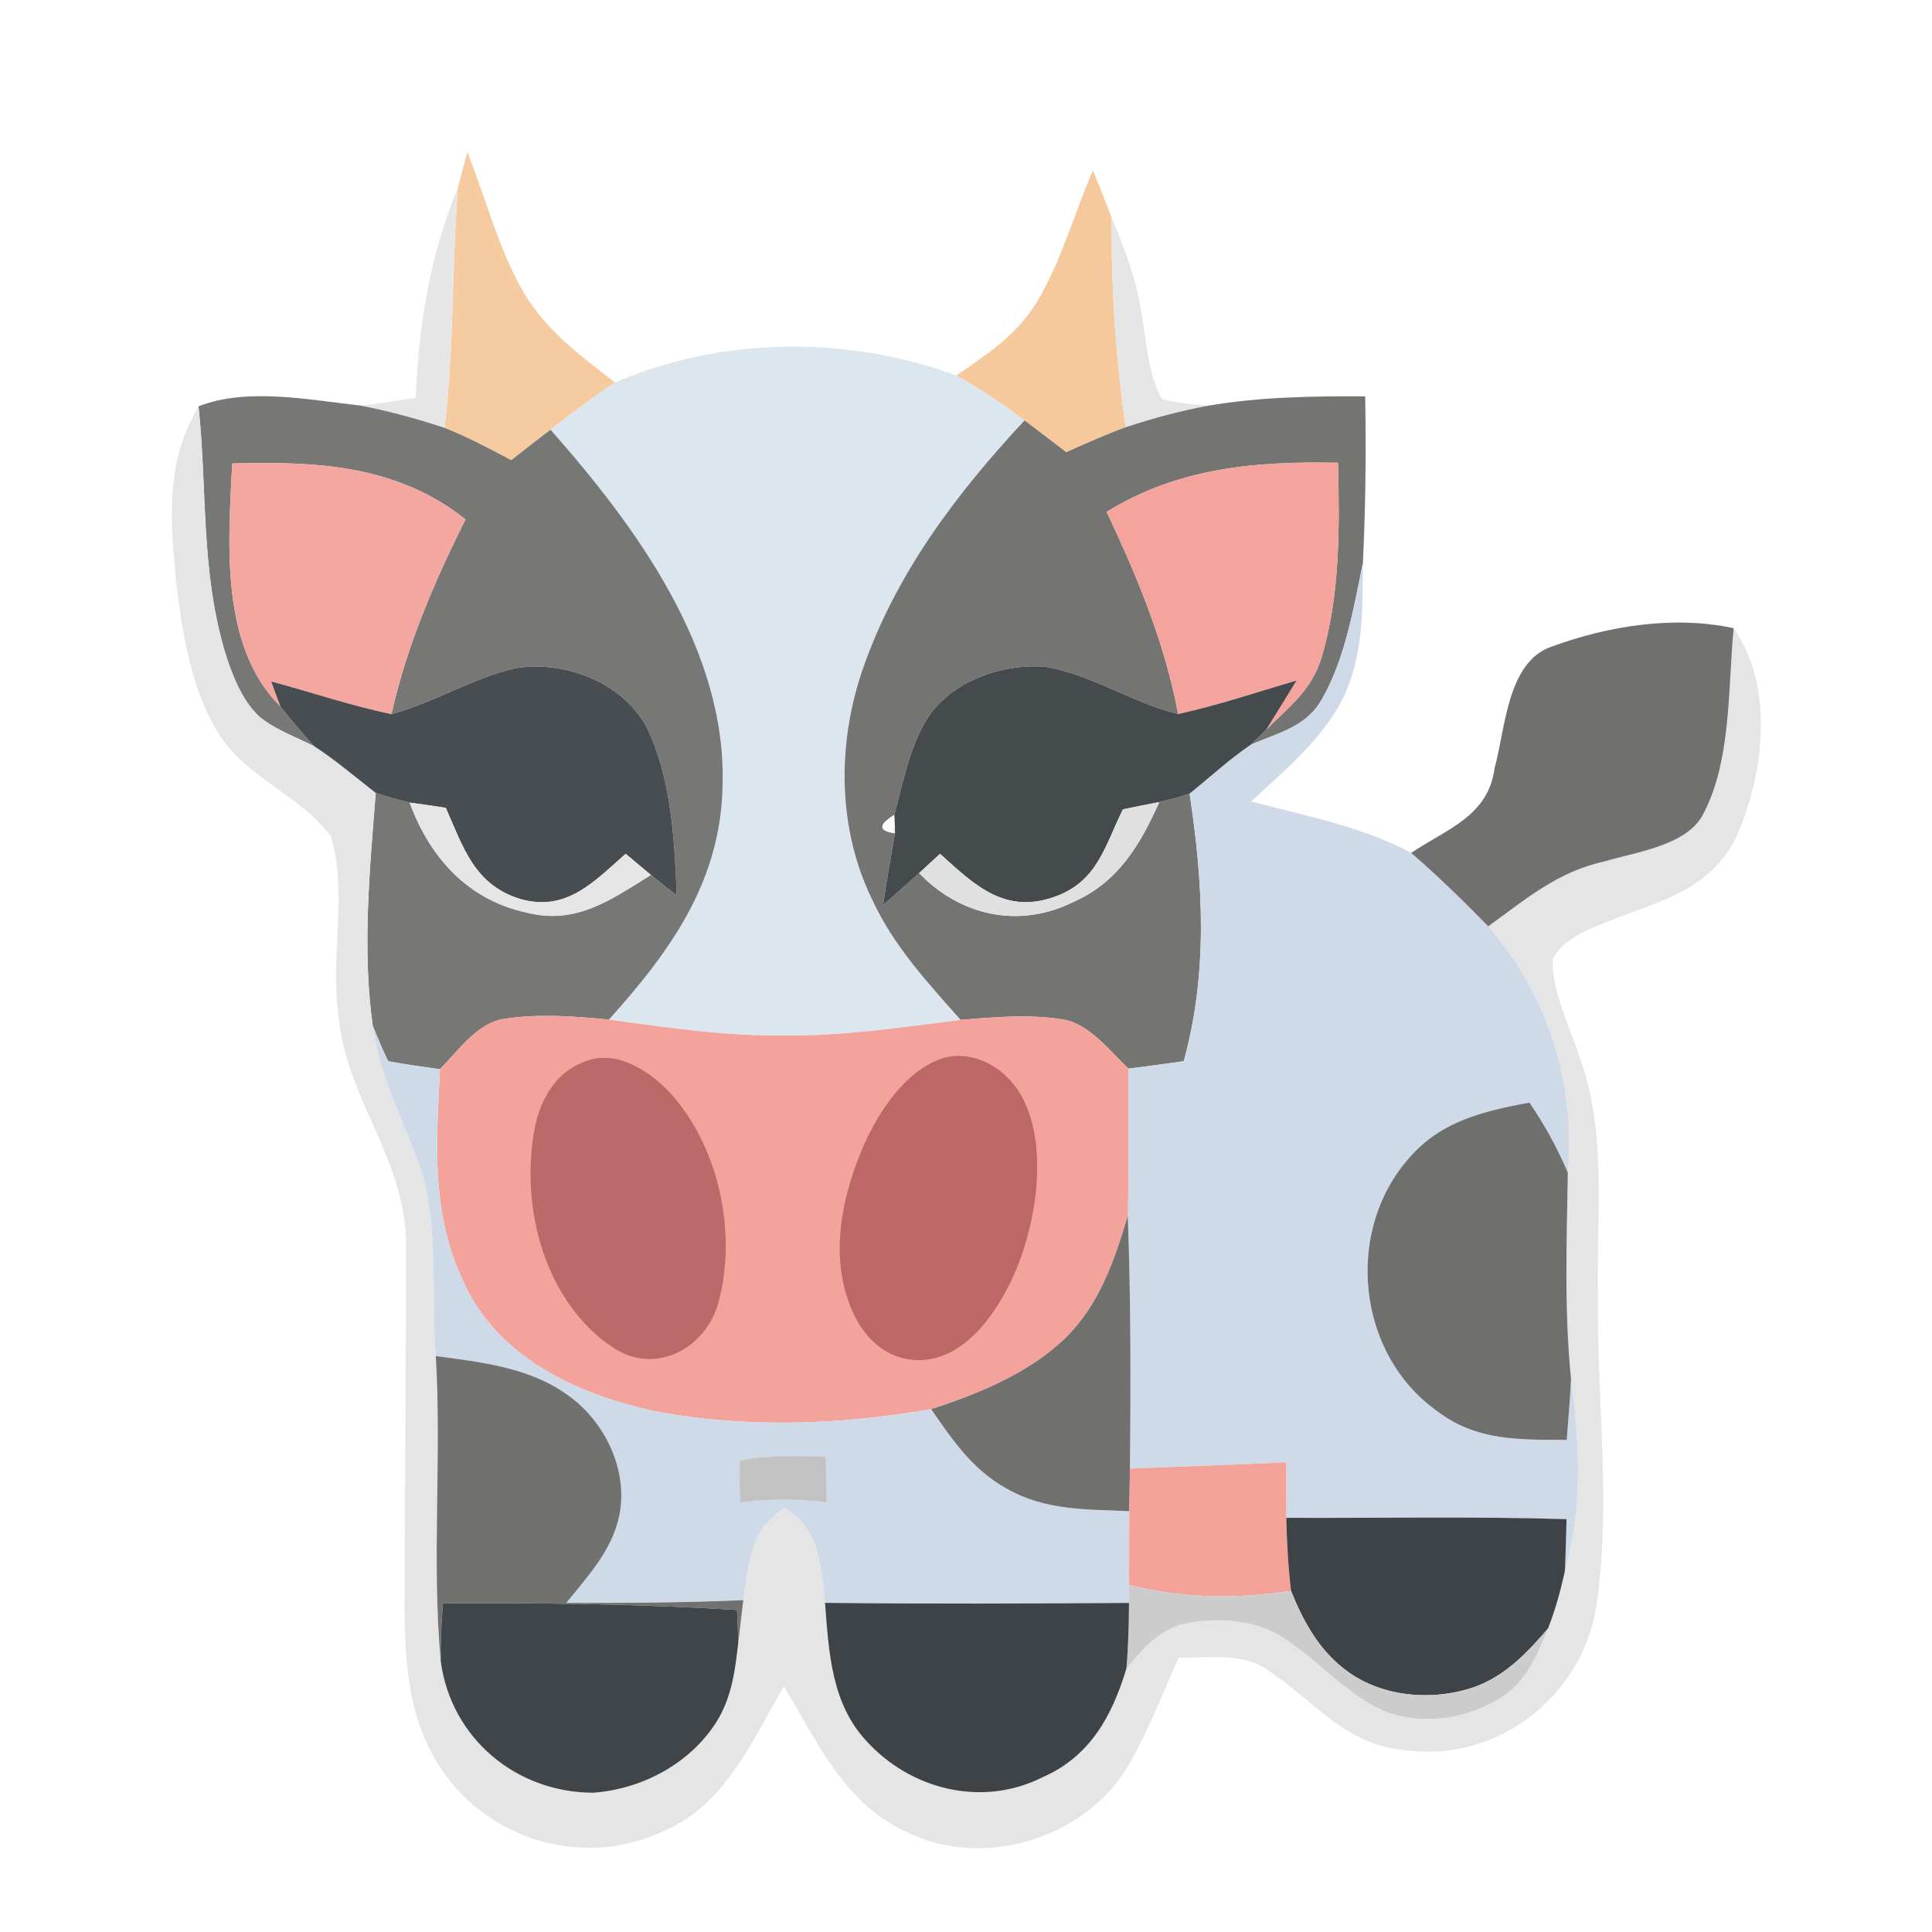 <?xml version="1.0" encoding="UTF-8" standalone="no"?>
<!DOCTYPE svg PUBLIC "-//W3C//DTD SVG 1.1//EN" "http://www.w3.org/Graphics/SVG/1.1/DTD/svg11.dtd">
<svg viewBox="0 0 192 192" height="192.0pt" width="192.0pt" xmlns="http://www.w3.org/2000/svg" version="1.1">
<path d="M 0.00 0.00 L 192.00 0.00 L 192.00 192.00 L 0.00 192.00 L 0.00 0.00 Z" fill="#ffffff" />
<path d="M 46.44 15.12 C 48.27 19.67 49.57 24.82 52.03 29.04 C 54.32 32.91 57.66 35.32 61.13 38.02 C 58.92 39.45 56.80 41.10 54.71 42.70 C 53.40 43.70 52.11 44.71 50.81 45.73 C 48.63 44.58 46.48 43.43 44.18 42.52 C 45.13 34.57 44.89 26.62 45.50 18.66 C 45.80 17.48 46.12 16.30 46.44 15.12 Z" fill="#f6cba0" />
<path d="M 108.61 16.92 C 109.25 18.47 109.87 20.04 110.46 21.61 C 110.44 28.62 110.87 35.52 111.87 42.46 C 109.85 43.19 107.91 44.07 105.96 44.94 C 104.58 43.88 103.21 42.82 101.82 41.78 C 99.66 40.18 97.39 38.61 95.03 37.32 C 98.11 35.20 101.00 33.33 103.01 30.07 C 105.43 26.06 106.76 21.24 108.61 16.92 Z" fill="#f6c99d" />
<path d="M 45.50 18.66 C 44.89 26.62 45.13 34.57 44.18 42.52 C 41.46 41.61 38.68 40.87 35.87 40.31 C 37.70 40.10 39.50 39.81 41.31 39.53 C 41.64 32.12 42.68 25.54 45.50 18.66 Z" fill="#e6e6e6" />
<path d="M 110.46 21.61 C 111.69 24.56 112.86 27.49 113.35 30.67 C 113.93 33.57 114.01 37.10 115.49 39.69 C 117.02 40.05 118.56 40.20 120.12 40.31 C 117.32 40.83 114.57 41.56 111.87 42.46 C 110.87 35.52 110.44 28.62 110.46 21.61 Z" fill="#e5e5e5" />
<path d="M 95.03 37.32 C 97.39 38.61 99.66 40.18 101.82 41.78 C 94.98 49.12 88.94 57.12 85.66 66.72 C 83.20 74.01 83.24 82.33 86.64 89.33 C 88.81 94.03 92.09 97.54 95.47 101.36 C 89.64 102.09 83.90 102.96 78.00 102.91 C 72.10 102.99 66.34 102.12 60.51 101.33 C 66.64 94.51 71.67 87.56 71.81 77.98 C 72.19 64.53 63.20 52.32 54.71 42.70 C 56.80 41.10 58.92 39.45 61.13 38.02 C 71.63 33.44 84.34 33.33 95.03 37.32 Z" fill="#dbe6ef" />
<path d="M 135.67 39.39 C 135.77 44.93 135.71 50.45 135.44 55.98 C 134.52 60.44 133.69 65.40 131.42 69.40 C 129.84 72.27 127.07 72.79 124.28 74.02 C 124.81 73.53 125.33 73.02 125.84 72.50 C 128.09 70.28 130.37 68.55 131.32 65.38 C 133.20 59.19 133.12 52.39 132.97 45.99 C 124.79 45.82 117.10 46.47 109.98 50.87 C 113.03 57.36 115.76 63.88 117.08 70.96 C 112.52 69.86 108.46 67.02 103.88 66.27 C 99.87 65.93 95.24 67.47 92.67 70.67 C 90.53 73.48 89.80 77.62 88.87 80.99 C 87.27 81.98 87.29 82.58 88.94 82.81 C 88.52 85.18 88.12 87.55 87.76 89.93 C 88.96 88.89 90.16 87.84 91.34 86.77 C 95.44 91.03 101.28 92.31 106.66 89.64 C 111.12 87.69 113.30 83.96 115.21 79.71 C 116.23 79.47 117.23 79.19 118.22 78.87 C 119.58 87.80 120.06 96.67 117.64 105.46 C 115.81 105.72 113.97 105.97 112.14 106.20 C 110.37 104.51 108.29 101.82 105.78 101.34 C 102.43 100.76 98.85 101.07 95.47 101.36 C 92.09 97.54 88.81 94.03 86.64 89.33 C 83.24 82.33 83.20 74.01 85.66 66.72 C 88.94 57.12 94.98 49.12 101.82 41.78 C 103.21 42.82 104.58 43.88 105.96 44.94 C 107.91 44.07 109.85 43.19 111.87 42.46 C 114.57 41.56 117.32 40.83 120.12 40.31 C 125.28 39.43 130.46 39.37 135.67 39.39 Z" fill="#747472" />
<path d="M 35.87 40.31 C 38.68 40.87 41.46 41.61 44.18 42.52 C 46.48 43.43 48.63 44.58 50.81 45.73 C 52.11 44.71 53.40 43.70 54.71 42.70 C 63.20 52.32 72.19 64.53 71.81 77.98 C 71.67 87.56 66.64 94.51 60.51 101.33 C 57.11 100.99 53.53 100.73 50.14 101.25 C 47.50 101.58 45.47 104.48 43.72 106.26 C 42.00 106.02 40.28 105.78 38.57 105.46 C 38.02 104.30 37.51 103.11 37.04 101.92 C 35.98 94.34 36.74 86.40 37.34 78.80 C 38.45 79.17 39.57 79.49 40.71 79.76 C 42.73 85.23 46.47 89.42 52.33 90.69 C 57.24 91.95 60.75 89.40 64.69 86.95 C 65.53 87.64 66.39 88.31 67.25 88.98 C 67.06 83.82 66.74 78.04 64.70 73.23 C 62.67 68.12 56.45 65.57 51.27 66.40 C 46.99 67.36 43.17 69.82 38.90 70.97 C 40.43 64.16 43.15 57.84 46.26 51.62 C 39.44 46.19 31.44 45.84 23.08 46.06 C 22.68 53.85 21.83 64.24 27.87 70.21 C 28.94 71.56 30.05 72.88 31.21 74.15 C 29.41 73.26 27.32 72.49 25.76 71.21 C 23.99 69.55 23.01 66.91 22.31 64.64 C 19.93 56.44 20.61 48.75 19.73 40.38 C 24.57 38.47 30.82 39.76 35.87 40.31 Z" fill="#777775" />
<path d="M 19.73 40.38 C 20.61 48.75 19.93 56.44 22.31 64.64 C 23.01 66.91 23.99 69.55 25.76 71.21 C 27.32 72.49 29.41 73.26 31.21 74.15 C 33.37 75.55 35.31 77.22 37.34 78.80 C 36.74 86.40 35.98 94.34 37.04 101.92 C 37.74 107.32 40.38 111.78 42.04 116.85 C 43.55 122.54 42.86 128.89 43.31 134.76 C 43.90 144.85 42.89 155.05 43.80 165.10 C 44.83 172.76 51.30 178.15 58.96 178.16 C 63.79 177.80 68.54 175.29 71.17 171.17 C 72.72 168.73 73.05 166.05 73.37 163.24 C 73.54 161.83 73.70 160.43 73.87 159.02 C 74.45 155.37 74.50 151.97 78.01 149.85 C 81.51 152.11 81.58 155.53 81.99 159.29 C 82.36 164.09 82.60 169.21 86.04 172.95 C 90.44 177.85 97.58 179.65 103.59 176.63 C 108.32 174.57 110.51 170.55 111.94 165.83 C 113.68 163.73 115.37 161.73 118.22 161.26 C 121.01 160.81 124.25 160.95 126.77 162.32 C 130.60 164.42 133.77 168.56 137.83 170.15 C 141.63 171.53 146.21 170.77 149.51 168.47 C 151.85 166.83 152.79 164.38 153.84 161.84 C 154.57 159.99 155.10 158.05 155.52 156.11 C 157.31 149.80 157.00 143.49 156.13 137.06 C 155.44 130.18 155.70 123.43 155.81 116.54 C 156.60 107.57 153.81 98.85 147.90 92.06 C 151.60 89.38 154.81 86.62 159.42 85.62 C 162.43 84.70 167.43 84.08 169.14 81.13 C 172.09 75.83 171.72 68.32 172.29 62.43 C 176.30 68.18 175.34 76.68 172.71 82.80 C 170.60 87.60 166.45 89.13 161.85 90.79 C 159.46 91.79 155.51 92.82 154.31 95.33 C 154.19 98.53 155.99 101.92 156.93 104.95 C 159.77 112.42 158.62 121.05 158.81 129.00 C 158.69 139.13 160.15 149.76 158.62 159.78 C 157.19 168.52 148.94 175.04 140.05 173.97 C 133.72 173.55 130.86 169.21 126.03 166.00 C 123.60 164.17 120.02 164.80 117.13 164.73 C 115.67 168.08 114.29 171.50 112.55 174.71 C 108.51 182.54 97.86 186.01 89.98 182.00 C 83.85 179.18 81.22 173.06 77.91 167.61 C 74.65 173.06 72.20 179.26 65.99 181.95 C 58.76 185.44 49.89 183.34 44.85 177.15 C 40.77 172.15 40.27 166.25 40.21 160.04 C 40.22 148.01 40.35 135.97 40.36 123.95 C 40.41 114.99 34.23 109.25 33.59 100.47 C 32.88 94.87 34.53 88.49 32.89 83.14 C 30.09 79.23 24.65 77.35 21.89 73.16 C 19.14 68.99 18.19 63.34 17.57 58.46 C 16.96 52.05 16.29 46.17 19.73 40.38 Z" fill="#e5e5e5" />
<path d="M 23.08 46.06 C 31.44 45.84 39.44 46.19 46.26 51.62 C 43.15 57.84 40.43 64.16 38.90 70.97 C 34.88 70.14 30.93 68.79 26.95 67.72 C 27.25 68.56 27.56 69.39 27.87 70.21 C 21.83 64.24 22.68 53.85 23.08 46.06 Z" fill="#f4a7a1" />
<path d="M 132.97 45.99 C 133.12 52.39 133.20 59.19 131.32 65.38 C 130.37 68.55 128.09 70.28 125.84 72.50 C 126.86 70.88 127.85 69.25 128.85 67.63 C 124.95 68.77 121.04 70.10 117.08 70.96 C 115.76 63.88 113.03 57.36 109.98 50.87 C 117.10 46.47 124.79 45.82 132.97 45.99 Z" fill="#f4a39d" />
<path d="M 135.44 55.98 C 135.40 60.63 135.54 65.14 133.43 69.45 C 131.46 73.40 127.56 76.68 124.33 79.65 C 129.58 81.04 135.46 82.16 140.24 84.76 C 142.90 87.06 145.44 89.54 147.90 92.06 C 153.81 98.85 156.60 107.57 155.81 116.54 C 154.77 114.09 153.50 111.77 151.99 109.57 C 147.43 110.43 143.24 111.39 140.06 115.05 C 133.59 122.33 134.81 134.53 142.79 140.21 C 146.74 143.24 150.98 143.06 155.70 143.10 C 155.85 141.09 156.03 139.08 156.13 137.06 C 157.00 143.49 157.31 149.80 155.52 156.11 C 155.60 154.40 155.63 152.68 155.68 150.97 C 146.40 150.69 137.11 150.88 127.83 150.84 C 127.82 149.00 127.82 147.16 127.82 145.32 C 122.64 145.58 117.46 145.73 112.29 145.95 C 112.38 137.57 112.38 129.19 112.08 120.82 C 112.20 115.95 112.14 111.08 112.14 106.20 C 113.97 105.97 115.81 105.72 117.64 105.46 C 120.06 96.67 119.58 87.80 118.22 78.87 C 120.24 77.24 122.13 75.49 124.28 74.02 C 127.07 72.79 129.84 72.27 131.42 69.40 C 133.69 65.40 134.52 60.44 135.44 55.98 Z" fill="#cfdae8" />
<path d="M 172.29 62.43 C 171.72 68.32 172.09 75.83 169.14 81.13 C 167.43 84.08 162.43 84.70 159.42 85.62 C 154.81 86.62 151.60 89.38 147.90 92.06 C 145.44 89.54 142.90 87.06 140.24 84.76 C 143.73 82.41 147.92 81.10 148.52 76.37 C 149.60 72.55 149.75 65.76 154.20 64.26 C 159.83 62.19 166.36 61.15 172.29 62.43 Z" fill="#70706e" />
<path d="M 51.27 66.40 C 56.45 65.57 62.67 68.12 64.70 73.23 C 66.74 78.04 67.06 83.82 67.25 88.98 C 66.39 88.31 65.53 87.64 64.69 86.95 C 63.85 86.26 63.01 85.55 62.18 84.85 C 59.04 87.60 56.32 90.66 51.70 89.34 C 47.13 87.93 46.05 84.22 44.30 80.28 C 43.11 80.10 41.91 79.92 40.71 79.76 C 39.57 79.49 38.45 79.17 37.34 78.80 C 35.31 77.22 33.37 75.55 31.21 74.15 C 30.05 72.88 28.94 71.56 27.87 70.21 C 27.56 69.39 27.25 68.56 26.95 67.72 C 30.93 68.79 34.88 70.14 38.90 70.97 C 43.17 69.82 46.99 67.36 51.27 66.40 Z" fill="#484d51" />
<path d="M 103.88 66.27 C 108.46 67.02 112.52 69.86 117.08 70.96 C 121.04 70.10 124.95 68.77 128.85 67.63 C 127.85 69.25 126.86 70.88 125.84 72.50 C 125.33 73.02 124.81 73.53 124.28 74.02 C 122.13 75.49 120.24 77.24 118.22 78.87 C 117.23 79.19 116.23 79.47 115.21 79.71 C 114.00 79.94 112.80 80.18 111.60 80.43 C 109.79 84.06 109.09 87.61 104.81 89.12 C 99.83 90.90 96.82 87.92 93.42 84.85 C 92.73 85.49 92.03 86.13 91.34 86.77 C 90.16 87.84 88.96 88.89 87.76 89.93 C 88.12 87.55 88.52 85.18 88.94 82.81 L 88.87 80.99 C 89.80 77.62 90.53 73.48 92.67 70.67 C 95.24 67.47 99.87 65.93 103.88 66.27 Z" fill="#454a4d" />
<path d="M 40.71 79.76 C 41.91 79.92 43.11 80.10 44.30 80.28 C 46.05 84.22 47.13 87.93 51.70 89.34 C 56.32 90.66 59.04 87.60 62.18 84.85 C 63.01 85.55 63.85 86.26 64.69 86.95 C 60.75 89.40 57.24 91.95 52.33 90.69 C 46.47 89.42 42.73 85.23 40.71 79.76 Z" fill="#e6e6e6" />
<path d="M 111.60 80.43 C 112.80 80.18 114.00 79.94 115.21 79.71 C 113.30 83.96 111.12 87.69 106.66 89.64 C 101.28 92.31 95.44 91.03 91.34 86.77 C 92.03 86.13 92.73 85.49 93.42 84.85 C 96.82 87.92 99.83 90.90 104.81 89.12 C 109.09 87.61 109.79 84.06 111.60 80.43 Z" fill="#e0e0e0" />
<path d="M 88.87 80.99 L 88.94 82.81 C 87.29 82.58 87.27 81.98 88.87 80.99 Z" fill="#fbfbfb" />
<path d="M 50.14 101.25 C 53.53 100.73 57.11 100.99 60.51 101.33 C 66.34 102.12 72.10 102.99 78.00 102.91 C 83.90 102.96 89.64 102.09 95.47 101.36 C 98.85 101.07 102.43 100.76 105.78 101.34 C 108.29 101.82 110.37 104.51 112.14 106.20 C 112.14 111.08 112.20 115.95 112.08 120.82 C 110.80 125.16 109.24 129.67 105.93 132.92 C 102.37 136.41 97.22 138.54 92.54 140.04 C 83.46 141.62 73.86 141.98 64.78 140.18 C 57.42 138.56 49.63 134.94 46.25 127.78 C 42.76 120.70 43.37 113.84 43.72 106.26 C 45.47 104.48 47.50 101.58 50.14 101.25 Z" fill="#f4a39c" />
<path d="M 37.04 101.92 C 37.51 103.11 38.02 104.30 38.57 105.46 C 40.28 105.78 42.00 106.02 43.72 106.26 C 43.37 113.84 42.76 120.70 46.25 127.78 C 49.63 134.94 57.42 138.56 64.78 140.18 C 73.86 141.98 83.46 141.62 92.54 140.04 C 94.69 143.16 96.65 146.06 100.06 147.95 C 103.91 150.13 107.94 149.99 112.23 150.18 C 112.21 152.62 112.21 155.06 112.21 157.51 L 112.20 159.30 C 102.13 159.36 92.06 159.40 81.99 159.29 C 81.58 155.53 81.51 152.11 78.01 149.85 C 74.50 151.97 74.45 155.37 73.87 159.02 C 68.01 159.28 62.14 159.31 56.28 159.29 C 58.45 156.60 60.85 154.06 61.56 150.55 C 62.44 146.05 60.09 141.20 56.39 138.62 C 52.60 135.88 47.80 135.37 43.31 134.76 C 42.86 128.89 43.55 122.54 42.04 116.85 C 40.38 111.78 37.74 107.32 37.04 101.92 Z" fill="#cfdae8" />
<path d="M 58.46 105.37 C 61.63 104.35 64.98 106.72 66.96 109.02 C 71.56 114.43 73.22 122.66 71.40 129.46 C 70.13 133.97 65.26 136.67 61.03 134.00 C 54.10 129.43 51.66 119.96 53.14 112.13 C 53.72 109.08 55.37 106.35 58.46 105.37 Z" fill="#be6969" />
<path d="M 93.41 105.26 C 96.26 104.25 99.27 105.72 100.96 108.05 C 103.13 111.09 103.30 115.27 102.90 118.86 C 102.32 123.40 100.67 128.13 97.71 131.69 C 95.79 133.95 93.24 135.60 90.16 135.07 C 87.22 134.52 85.38 132.21 84.40 129.54 C 82.48 124.41 83.73 118.70 85.83 113.84 C 87.33 110.49 89.83 106.61 93.41 105.26 Z" fill="#bd6767" />
<path d="M 151.99 109.57 C 153.50 111.77 154.77 114.09 155.81 116.54 C 155.70 123.43 155.44 130.18 156.13 137.06 C 156.03 139.08 155.85 141.09 155.70 143.10 C 150.98 143.06 146.74 143.24 142.79 140.21 C 134.81 134.53 133.59 122.33 140.06 115.05 C 143.24 111.39 147.43 110.43 151.99 109.57 Z" fill="#6f6f6d" />
<path d="M 112.08 120.82 C 112.38 129.19 112.38 137.57 112.29 145.95 C 112.27 147.36 112.25 148.77 112.23 150.18 C 107.94 149.99 103.91 150.13 100.06 147.95 C 96.65 146.06 94.69 143.16 92.54 140.04 C 97.22 138.54 102.37 136.41 105.93 132.92 C 109.24 129.67 110.80 125.16 112.08 120.82 Z" fill="#70706e" />
<path d="M 43.31 134.76 C 47.80 135.37 52.60 135.88 56.39 138.62 C 60.09 141.20 62.44 146.05 61.56 150.55 C 60.85 154.06 58.45 156.60 56.28 159.29 C 62.14 159.31 68.01 159.28 73.87 159.02 C 73.70 160.43 73.54 161.83 73.37 163.24 C 73.34 162.16 73.30 161.08 73.24 160.00 C 63.58 159.40 53.70 159.28 44.02 159.35 C 43.86 161.26 43.78 163.18 43.80 165.10 C 42.89 155.05 43.90 144.85 43.31 134.76 Z" fill="#71716f" />
<path d="M 73.53 145.19 C 76.27 144.57 79.24 144.72 82.04 144.77 C 82.07 146.28 82.11 147.78 82.14 149.28 C 79.23 148.90 76.50 148.93 73.58 149.28 C 73.53 147.91 73.47 146.56 73.53 145.19 Z" fill="#c2c2c2" />
<path d="M 127.82 145.32 C 127.82 147.16 127.82 149.00 127.83 150.84 C 127.88 153.27 128.02 155.69 128.30 158.10 C 122.68 158.92 117.74 158.86 112.21 157.51 C 112.21 155.06 112.21 152.62 112.23 150.18 C 112.25 148.77 112.27 147.36 112.29 145.95 C 117.46 145.73 122.64 145.58 127.82 145.32 Z" fill="#f4a19a" />
<path d="M 127.83 150.84 C 137.11 150.88 146.40 150.69 155.68 150.97 C 155.63 152.68 155.60 154.40 155.52 156.11 C 155.10 158.05 154.57 159.99 153.84 161.84 C 151.79 164.23 149.62 166.52 146.59 167.63 C 142.25 169.15 136.96 168.66 133.35 165.67 C 130.92 163.70 129.45 160.96 128.30 158.10 C 128.02 155.69 127.88 153.27 127.83 150.84 Z" fill="#3e4347" />
<path d="M 112.21 157.51 C 117.74 158.86 122.68 158.92 128.30 158.10 C 129.45 160.96 130.92 163.70 133.35 165.67 C 136.96 168.66 142.25 169.15 146.59 167.63 C 149.62 166.52 151.79 164.23 153.84 161.84 C 152.79 164.38 151.85 166.83 149.51 168.47 C 146.21 170.77 141.63 171.53 137.83 170.15 C 133.77 168.56 130.60 164.42 126.77 162.32 C 124.25 160.95 121.01 160.81 118.22 161.26 C 115.37 161.73 113.68 163.73 111.94 165.83 C 112.13 163.66 112.18 161.48 112.20 159.30 L 112.21 157.51 Z" fill="#cccccc" />
<path d="M 44.02 159.35 C 53.70 159.28 63.58 159.40 73.24 160.00 C 73.30 161.08 73.34 162.16 73.37 163.24 C 73.05 166.05 72.72 168.73 71.17 171.17 C 68.54 175.29 63.79 177.80 58.96 178.16 C 51.30 178.15 44.83 172.76 43.80 165.10 C 43.78 163.18 43.86 161.26 44.02 159.35 Z" fill="#404549" />
<path d="M 81.99 159.29 C 92.06 159.40 102.13 159.36 112.20 159.30 C 112.18 161.48 112.13 163.66 111.94 165.83 C 110.51 170.55 108.32 174.57 103.59 176.63 C 97.58 179.65 90.44 177.85 86.04 172.95 C 82.60 169.21 82.36 164.09 81.99 159.29 Z" fill="#3e4347" /></svg>